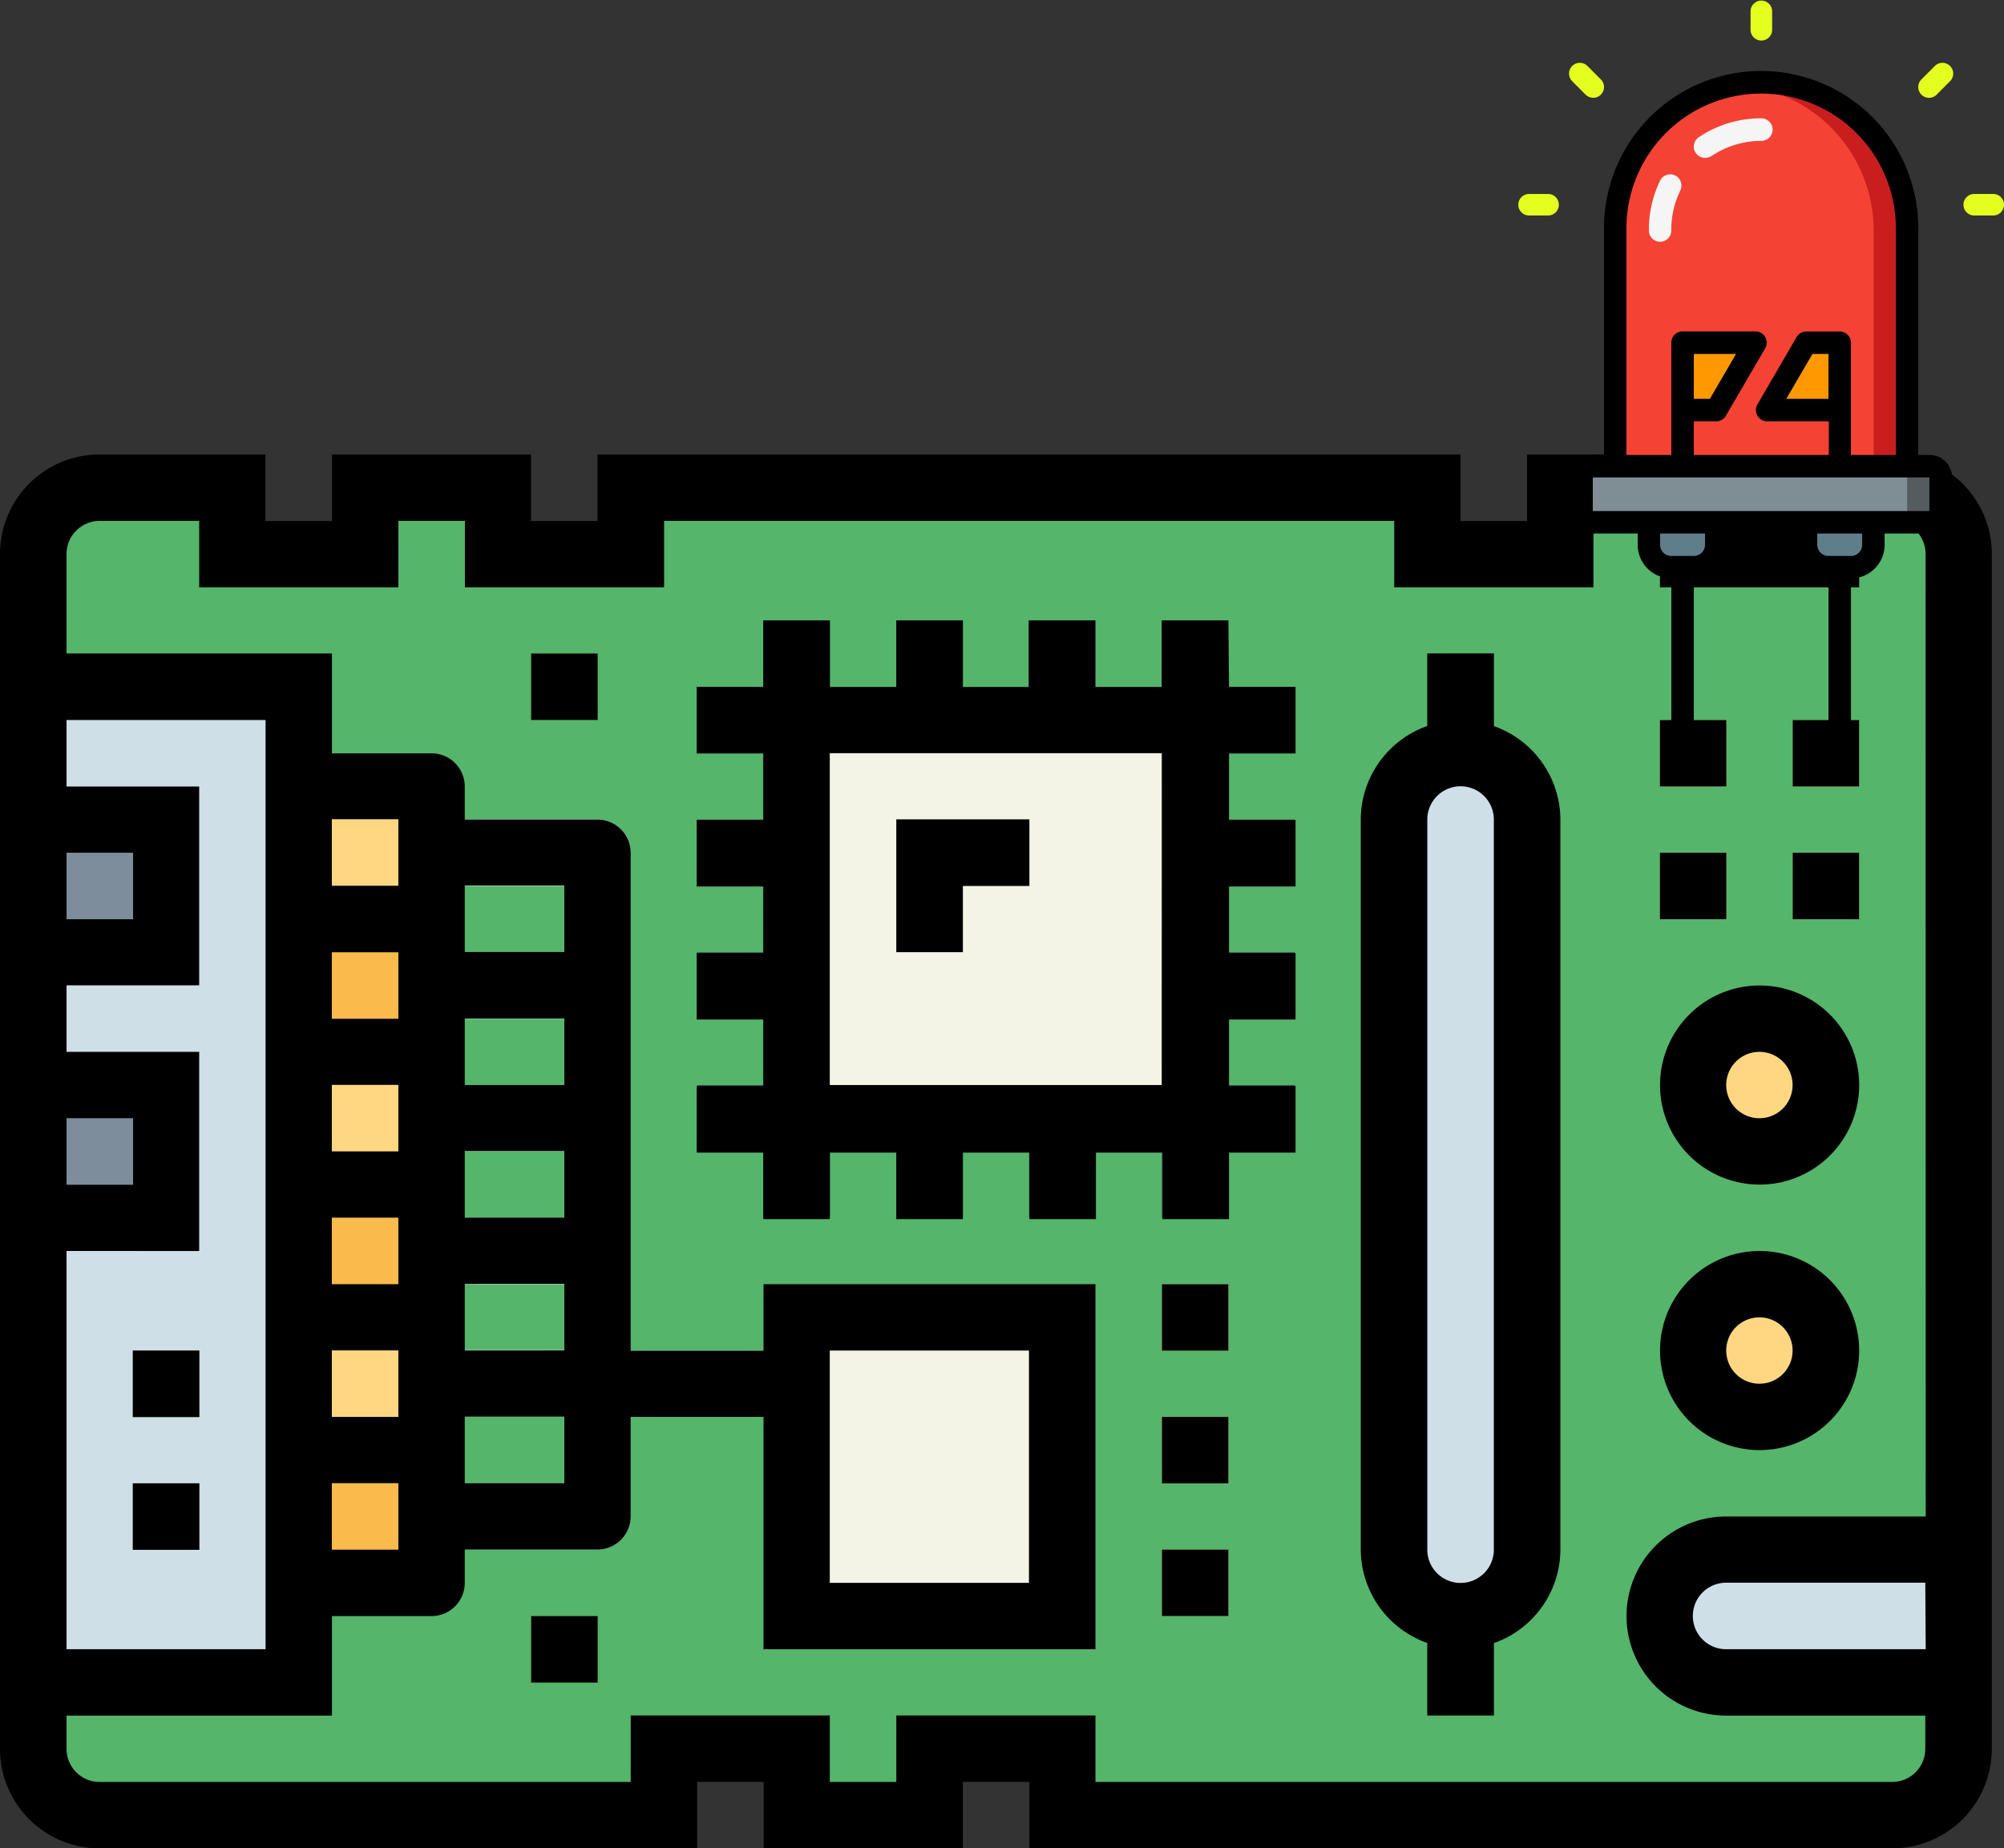 <svg xmlns="http://www.w3.org/2000/svg" viewBox="0 0 512 472.36"><rect x="0" y="0" width="512" height="472.36" fill="#333333" stroke="none"/><defs><style>.cls-1{fill:#55b56a;}.cls-2{fill:#cfdfe8;}.cls-3{fill:#ffd782;}.cls-4{fill:#f9bb4b;}.cls-5{fill:#394d5c;}.cls-6{fill:#f4f4e6;}.cls-7{fill:#fcf05a;}.cls-8{fill:#8ec13f;}.cls-9{fill:#3d7c48;}.cls-10{fill:#7d8d9c;}.cls-11{fill:#aabece;}.cls-12{fill:#e4ff1f;}.cls-13{fill:#f44335;}.cls-14{fill:#c81e1e;}.cls-15{fill:#ff9801;}.cls-16{fill:#f5f5f5;}.cls-17{fill:#607d8b;}.cls-18{fill:#7f8e94;}.cls-19{fill:#545c60;}</style></defs><g id="Layer_2" data-name="Layer 2"><g id="Layer_1-2" data-name="Layer 1"><g id="Filled_outline" data-name="Filled outline"><path class="cls-1" d="M466.47,124.63v17H432.55v-17H398.62v17H364.7v-17H161.14v17H127.22v-17H93.29v17H59.37v-17H25.44a17,17,0,0,0-17,17V446.92a17,17,0,0,0,17,17H169.63v-17h33.92v17h33.93v-17H271.4v17h212a17,17,0,0,0,17-17V141.59a17,17,0,0,0-17-17Z"/><path class="cls-2" d="M8.48,175.51H76.33V430H8.48Z"/><path class="cls-3" d="M76.33,201h33.93v33.92H76.33Z"/><path class="cls-4" d="M76.33,234.88h33.93v33.93H76.33Z"/><path class="cls-3" d="M76.33,268.81h33.93v33.92H76.33Z"/><path class="cls-4" d="M76.33,302.73h33.93v33.93H76.33Z"/><path class="cls-3" d="M76.33,336.66h33.93v33.92H76.33Z"/><path class="cls-4" d="M76.33,370.58h33.93v33.93H76.33Z"/><path class="cls-5" d="M195.07,158.55h17V184h-17Z"/><path class="cls-5" d="M229,158.55h17V184H229Z"/><path class="cls-5" d="M262.92,158.55h17V184h-17Z"/><path class="cls-5" d="M296.85,158.55h17V184h-17Z"/><path class="cls-5" d="M195.07,285.77h17v25.45h-17Z"/><path class="cls-5" d="M229,285.77h17v25.45H229Z"/><path class="cls-5" d="M262.92,285.77h17v25.45h-17Z"/><path class="cls-5" d="M296.85,285.77h17v25.45h-17Z"/><path class="cls-5" d="M178.11,175.51h25.44v17H178.11Z"/><path class="cls-5" d="M178.11,209.44h25.44v17H178.11Z"/><path class="cls-5" d="M178.11,243.36h25.44v17H178.11Z"/><path class="cls-5" d="M178.11,277.29h25.44v17H178.11Z"/><path class="cls-5" d="M305.33,175.51h25.44v17H305.33Z"/><path class="cls-5" d="M305.33,209.44h25.44v17H305.33Z"/><path class="cls-5" d="M305.33,243.36h25.44v17H305.33Z"/><path class="cls-5" d="M305.33,277.29h25.44v17H305.33Z"/><path class="cls-2" d="M203.55,362.1H152.66a8.48,8.48,0,0,1-8.48-8.48V226.4H110.26v-17h42.4a8.48,8.48,0,0,1,8.48,8.48V345.14h42.41Z"/><path class="cls-2" d="M110.26,243.36h42.4v17h-42.4Z"/><path class="cls-2" d="M110.26,277.29h42.4v17h-42.4Z"/><path class="cls-2" d="M110.26,311.22h42.4v17h-42.4Z"/><path class="cls-2" d="M152.66,396h-42.4v-17h33.92v-17H110.26v-17h42.4a8.48,8.48,0,0,1,8.48,8.48v33.93A8.48,8.48,0,0,1,152.66,396Z"/><path class="cls-6" d="M203.55,336.66H271.4V413H203.55Z"/><path class="cls-2" d="M373.18,192.48h0a17,17,0,0,1,17,17V396a17,17,0,0,1-17,17h0a17,17,0,0,1-17-17V209.44A17,17,0,0,1,373.18,192.48Z"/><path class="cls-7" d="M296.85,328.18h17v17h-17Z"/><path class="cls-7" d="M296.85,362.1h17v17h-17Z"/><path class="cls-7" d="M296.85,396h17v17h-17Z"/><path class="cls-8" d="M135.7,167h17v17h-17Z"/><path class="cls-8" d="M135.7,413h17v17h-17Z"/><path class="cls-9" d="M364.7,167h17v25.45h-17Z"/><path class="cls-2" d="M441,396H500.4V430H441A17,17,0,0,1,441,396Z"/><path class="cls-9" d="M364.7,413h17v25.44h-17Z"/><path class="cls-10" d="M8.48,209.44H42.41v33.92H8.48Z"/><path class="cls-10" d="M8.48,277.29H42.41v33.93H8.48Z"/><path class="cls-8" d="M33.93,345.14h17v17h-17Z"/><path class="cls-8" d="M33.93,379.07h17v17h-17Z"/><circle class="cls-3" cx="449.51" cy="345.14" r="16.96"/><circle class="cls-3" cx="449.51" cy="277.29" r="16.96"/><path class="cls-7" d="M424.07,217.92h17v17h-17Z"/><path class="cls-7" d="M458,217.92h17v17H458Z"/><path class="cls-7" d="M458,184h17v17H458Z"/><path class="cls-7" d="M424.07,184h17v17h-17Z"/><path class="cls-6" d="M203.55,184H305.33V285.77H203.55Z"/><path class="cls-11" d="M246,243.36H229V209.44h33.92v17H246Z"/><path d="M483.43,116.15H458v17H441v-17H390.14v17h-17v-17H152.66v17h-17v-17H84.81v17h-17v-17H25.44A25.44,25.44,0,0,0,0,141.59V446.92a25.44,25.44,0,0,0,25.44,25.44H178.11v-17h17v17H246v-17h17v17H483.43a25.44,25.44,0,0,0,25.45-25.44V141.59A25.44,25.44,0,0,0,483.43,116.15ZM17,217.92h17v17H17Zm0,67.85h17v17H17Zm0,33.93H50.89V268.81H17v-17H50.89V201H17V184H67.85V421.47H17Zm475,101.77H441a8.48,8.48,0,1,1,0-17h50.89Zm0-33.92H441a25.44,25.44,0,1,0,0,50.88h50.89v8.49a8.49,8.49,0,0,1-8.49,8.48H279.88v-17H229v17H212v-17H161.14v17H25.44A8.48,8.48,0,0,1,17,446.92v-8.49H84.81V413h25.45a8.48,8.48,0,0,0,8.48-8.48V396h33.92a8.48,8.48,0,0,0,8.48-8.48V362.1h33.93v59.37h84.81V328.18H195.07v17H161.14V217.92a8.48,8.48,0,0,0-8.48-8.48H118.74V201a8.48,8.48,0,0,0-8.48-8.48H84.81V167H17V141.59a8.48,8.48,0,0,1,8.48-8.48H50.89v17h50.89v-17h17v17h50.89v-17H356.21v17H407.1v-17h17v17H475v-17h8.48a8.48,8.48,0,0,1,8.49,8.48ZM101.78,243.36v17h-17v-17Zm-17-17v-17h17v17Zm17,50.89v17h-17v-17Zm0,33.93v17h-17v-17Zm0,33.92v17h-17v-17Zm0,33.93v17h-17v-17Zm42.4-118.74v17H118.74v-17Zm-25.44-17v-17h25.44v17Zm25.44,50.89v17H118.74v-17Zm0,33.93v17H118.74v-17Zm0,33.92v17H118.74v-17ZM212,404.51V345.14h50.89v59.37Z"/><path d="M313.81,158.55h-17v17h-17v-17h-17v17H246v-17H229v17H212v-17h-17v17h-17v17h17v17h-17v17h17v17h-17v17h17v17h-17v17h17v17h17v-17h17v17h17v-17h17v17h17v-17h17v17h17v-17h17v-17h-17v-17h17v-17h-17v-17h17v-17h-17v-17h17v-17h-17Zm-17,118.74H212V192.48h84.82Z"/><path d="M246,226.4h17v-17H229v33.92h17Z"/><path d="M381.66,185.56V167h-17v18.53a25.46,25.46,0,0,0-17,23.88V396a25.46,25.46,0,0,0,17,23.88v18.52h17V419.91a25.43,25.43,0,0,0,17-23.88V209.44A25.43,25.43,0,0,0,381.66,185.56Zm0,210.47a8.48,8.48,0,0,1-17,0V209.44a8.48,8.48,0,0,1,17,0Z"/><path d="M296.85,328.18h17v17h-17Z"/><path d="M296.85,362.1h17v17h-17Z"/><path d="M296.85,396h17v17h-17Z"/><path d="M135.7,167h17v17h-17Z"/><path d="M135.7,413h17v17h-17Z"/><path d="M33.93,345.14h17v17h-17Z"/><path d="M33.93,379.07h17v17h-17Z"/><path d="M449.51,319.7A25.44,25.44,0,1,0,475,345.14,25.44,25.44,0,0,0,449.51,319.7Zm0,33.92a8.48,8.48,0,1,1,8.48-8.48A8.48,8.48,0,0,1,449.51,353.62Z"/><path d="M449.51,251.85A25.44,25.44,0,1,0,475,277.29,25.44,25.44,0,0,0,449.51,251.85Zm0,33.92a8.48,8.48,0,1,1,8.48-8.48A8.48,8.48,0,0,1,449.51,285.77Z"/><path d="M424.07,217.92h17v17h-17Z"/><path d="M458,217.92h17v17H458Z"/><path d="M458,184h17v17H458Z"/><path d="M424.07,184h17v17h-17Z"/></g><path class="cls-12" d="M450,10.36a2.76,2.76,0,0,0,2.76-2.75V2.75a2.76,2.76,0,0,0-5.51,0V7.61A2.75,2.75,0,0,0,450,10.36Z"/><path class="cls-12" d="M494.33,16.86,490.9,20.3a2.75,2.75,0,0,0,3.89,3.89l3.43-3.44a2.75,2.75,0,0,0-3.89-3.89Z"/><path class="cls-12" d="M395.52,49.57h-4.86a2.75,2.75,0,0,0,0,5.5h4.86a2.75,2.75,0,0,0,0-5.5Z"/><path class="cls-12" d="M509.25,49.57h-4.86a2.75,2.75,0,0,0,0,5.5h4.86a2.75,2.75,0,0,0,0-5.5Z"/><path class="cls-12" d="M409,24.19a2.74,2.74,0,0,0,0-3.89l-3.43-3.44a2.75,2.75,0,0,0-3.89,3.89l3.43,3.44A2.76,2.76,0,0,0,409,24.19Z"/><g id="Page-1"><g id="_003---LED" data-name="003---LED"><g id="Icons"><path id="Shape" class="cls-13" d="M476.31,32.56a37.29,37.29,0,0,0-63.64,26.36v60.22h74.56V58.92A37.28,37.28,0,0,0,476.31,32.56Z"/><path id="Shape-2" data-name="Shape" class="cls-14" d="M476.31,32.56A37.28,37.28,0,0,0,450,21.64a41.33,41.33,0,0,0-4.3.25,37.28,37.28,0,0,1,33,37v60.22h8.6V58.92A37.28,37.28,0,0,0,476.31,32.56Z"/><path id="Shape-3" data-name="Shape" class="cls-15" d="M470,104.8H451.39l10-17.21H470Z"/><path id="Shape-4" data-name="Shape" class="cls-16" d="M435.62,40.33a2.86,2.86,0,0,1-2.38-1.26,2.82,2.82,0,0,1-.44-2.15A2.87,2.87,0,0,1,434,35.08,28.37,28.37,0,0,1,450,30.24,2.87,2.87,0,1,1,450,36a22.92,22.92,0,0,0-12.73,3.88A2.92,2.92,0,0,1,435.62,40.33Z"/><path id="Shape-5" data-name="Shape" class="cls-16" d="M424.15,61.78a2.86,2.86,0,0,1-2.87-2.86,28.4,28.4,0,0,1,2.87-12.77,2.84,2.84,0,0,1,1.66-1.45,2.92,2.92,0,0,1,2.21.16,2.89,2.89,0,0,1,1.26,3.88A22.68,22.68,0,0,0,427,58.92a2.87,2.87,0,0,1-2.86,2.86Z"/><path id="Shape-6" data-name="Shape" class="cls-17" d="M421.28,133.48h17.2v5.73a5.73,5.73,0,0,1-5.73,5.74H427a5.74,5.74,0,0,1-5.73-5.74Z"/><path id="Shape-7" data-name="Shape" class="cls-17" d="M461.43,133.48h17.2v5.73A5.74,5.74,0,0,1,472.9,145h-5.74a5.73,5.73,0,0,1-5.73-5.74Z"/><path id="Shape-8" data-name="Shape" class="cls-15" d="M448.52,87.59l-10,17.21h-8.6V87.59Z"/><rect id="Rectangle-path" class="cls-18" x="404.07" y="119.14" width="91.77" height="14.34" rx="2.87"/><path id="Shape-9" data-name="Shape" class="cls-19" d="M493,119.14h-8.6a2.86,2.86,0,0,1,2.86,2.86v8.61a2.87,2.87,0,0,1-2.86,2.87H493a2.88,2.88,0,0,0,2.87-2.87V122A2.87,2.87,0,0,0,493,119.14Z"/></g><g id="Layer_2-2" data-name="Layer 2"><path id="Shape-10" data-name="Shape" d="M406.94,136.34h11.47v2.87a8.6,8.6,0,0,0,8.6,8.6V188a2.87,2.87,0,1,0,5.74,0V147.81a8.6,8.6,0,0,0,8.6-8.6v-2.87h17.21v2.87a8.6,8.6,0,0,0,8.6,8.6V188a2.87,2.87,0,0,0,5.74,0V147.81a8.6,8.6,0,0,0,8.6-8.6v-2.87H493a5.73,5.73,0,0,0,5.74-5.73V122a5.74,5.74,0,0,0-5.74-5.73H490.1V58.92a40.15,40.15,0,1,0-80.29,0v57.35h-2.87A5.74,5.74,0,0,0,401.2,122v8.61A5.73,5.73,0,0,0,406.94,136.34Zm28.68,2.87a2.88,2.88,0,0,1-2.87,2.87H427a2.87,2.87,0,0,1-2.86-2.87v-2.87h11.47Zm40.14,0a2.87,2.87,0,0,1-2.86,2.87h-5.74a2.88,2.88,0,0,1-2.87-2.87v-2.87h11.47ZM415.54,58.92a34.42,34.42,0,1,1,68.83,0v57.35H472.9V87.59A2.88,2.88,0,0,0,470,84.72h-8.6A2.89,2.89,0,0,0,459,86.16l-10,17.2a2.88,2.88,0,0,0,2.47,4.31h15.77v8.6H432.75v-8.6h5.73a2.89,2.89,0,0,0,2.47-1.44L451,89a2.88,2.88,0,0,0-2.47-4.31H429.88A2.88,2.88,0,0,0,427,87.59v28.68H415.54Zm51.62,43H456.38l6.68-11.47h4.1Zm-34.41,0V90.46h10.78l-6.68,11.47ZM406.94,122h86v8.61h-86Z"/></g></g></g></g></g></svg>